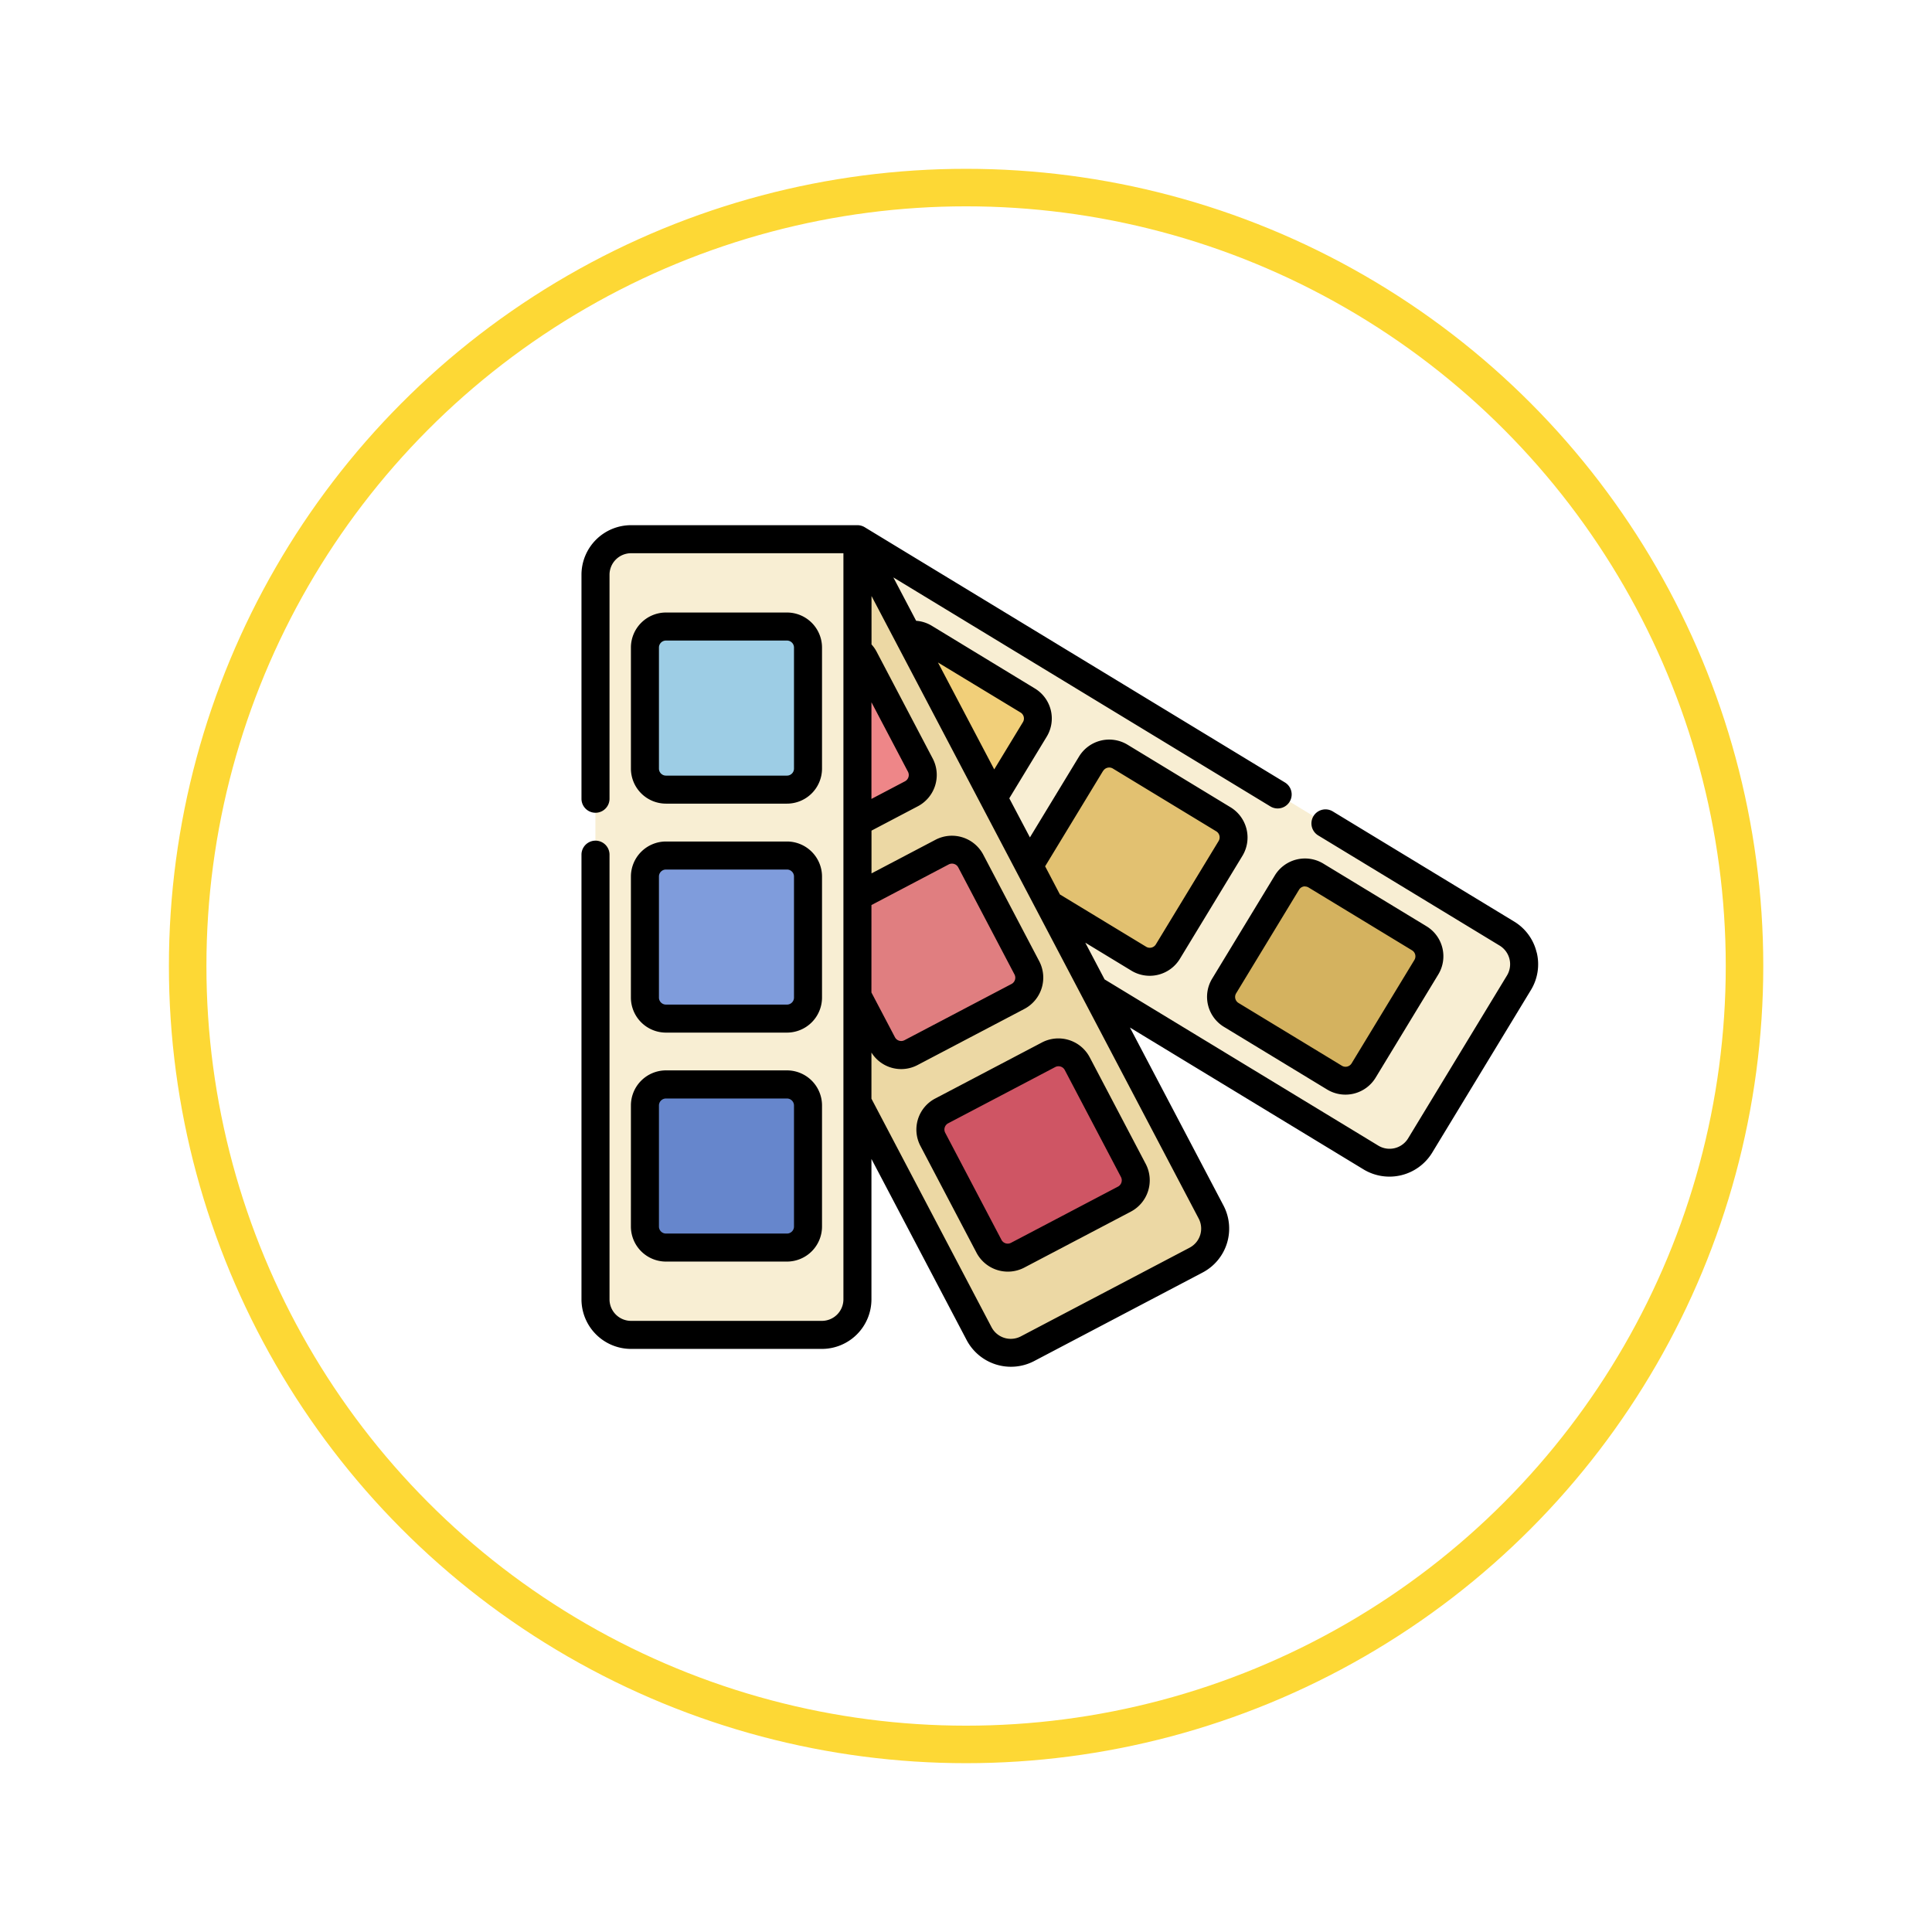 <svg xmlns="http://www.w3.org/2000/svg" xmlns:xlink="http://www.w3.org/1999/xlink" width="103" height="103" viewBox="0 0 103 103">
  <defs>
    <filter id="Ellipse_5554" x="0" y="0" width="103" height="103" filterUnits="userSpaceOnUse">
      <feOffset dy="3" input="SourceAlpha"/>
      <feGaussianBlur stdDeviation="3" result="blur"/>
      <feFlood flood-opacity="0.161"/>
      <feComposite operator="in" in2="blur"/>
      <feComposite in="SourceGraphic"/>
    </filter>
  </defs>
  <g id="Group_128167" data-name="Group 128167" transform="translate(-1010.285 -11090)">
    <g transform="matrix(1, 0, 0, 1, 1010.29, 11090)" filter="url(#Ellipse_5554)">
      <g id="Ellipse_5554-2" data-name="Ellipse 5554" transform="translate(9 6)" fill="#fff" stroke="#fdd835" stroke-width="2">
        <circle cx="42.5" cy="42.5" r="42.5" stroke="none"/>
        <circle cx="42.5" cy="42.5" r="41.5" fill="none"/>
      </g>
    </g>
    <g id="_005-swatches" data-name="005-swatches" transform="translate(1041.285 11117.539)">
      <path id="Path_192706" data-name="Path 192706" d="M116.77,28.956,82.131,7.922,74.883,19.858l34.638,21.034a1.9,1.9,0,0,0,2.6-.636l5.281-8.7a1.894,1.894,0,0,0-.636-2.6Zm0,0" transform="translate(-67.424 -6.718)" fill="#f8eed3"/>
      <path id="Path_192707" data-name="Path 192707" d="M136.27,59.532l-3.349,5.515a1.121,1.121,0,0,0,.377,1.54l5.515,3.349a1.122,1.122,0,0,0,1.54-.376l3.349-5.515a1.121,1.121,0,0,0-.377-1.54l-5.515-3.349A1.121,1.121,0,0,0,136.27,59.532Zm0,0" transform="translate(-119.534 -52.701)" fill="#f1cf79"/>
      <path id="Path_192708" data-name="Path 192708" d="M345.781,186.755l-3.349,5.515a1.121,1.121,0,0,0,.376,1.54l5.515,3.349a1.121,1.121,0,0,0,1.54-.376l3.349-5.515a1.121,1.121,0,0,0-.376-1.54l-5.515-3.349A1.121,1.121,0,0,0,345.781,186.755Zm0,0" transform="translate(-308.176 -167.252)" fill="#d4b25f"/>
      <path id="Path_192709" data-name="Path 192709" d="M243.57,133.546l-5.515-3.349a1.121,1.121,0,0,1-.376-1.54l3.349-5.515a1.121,1.121,0,0,1,1.54-.377l5.515,3.349a1.121,1.121,0,0,1,.377,1.54l-3.349,5.515A1.121,1.121,0,0,1,243.57,133.546Zm0,0" transform="translate(-213.857 -109.975)" fill="#e2c171"/>
      <path id="Path_192710" data-name="Path 192710" d="M54.771,43.793,35.916,7.922l-12.361,6.5L42.41,50.29a1.894,1.894,0,0,0,2.559.8l9.006-4.734a1.894,1.894,0,0,0,.8-2.559Zm0,0" transform="translate(-21.208 -6.718)" fill="#ecd8a4"/>
      <path id="Path_192711" data-name="Path 192711" d="M78.965,65.663l-5.711,3a1.121,1.121,0,0,0-.471,1.514l3,5.712a1.122,1.122,0,0,0,1.514.471l5.711-3a1.121,1.121,0,0,0,.471-1.514l-3-5.712A1.122,1.122,0,0,0,78.965,65.663Zm0,0" transform="translate(-65.416 -58.592)" fill="#ee8688"/>
      <path id="Path_192712" data-name="Path 192712" d="M193.009,282.63l-5.711,3a1.121,1.121,0,0,0-.471,1.514l3,5.711a1.121,1.121,0,0,0,1.514.471l5.711-3a1.121,1.121,0,0,0,.471-1.514l-3-5.711A1.121,1.121,0,0,0,193.009,282.63Zm0,0" transform="translate(-168.101 -253.947)" fill="#cf5564"/>
      <path id="Path_192713" data-name="Path 192713" d="M132.807,184.374l-3-5.711a1.121,1.121,0,0,1,.471-1.514l5.711-3a1.121,1.121,0,0,1,1.514.471l3,5.711a1.122,1.122,0,0,1-.471,1.514l-5.712,3a1.121,1.121,0,0,1-1.514-.471Zm0,0" transform="translate(-116.759 -156.269)" fill="#e07e80"/>
      <path id="Path_192714" data-name="Path 192714" d="M9.352,7.921A1.9,1.9,0,0,0,7.457,9.816v38.63a1.9,1.9,0,0,0,1.895,1.895H19.527a1.9,1.9,0,0,0,1.895-1.895V7.921Zm0,0" transform="translate(-6.714 -6.717)" fill="#f8eed3"/>
      <path id="Path_192715" data-name="Path 192715" d="M41.48,54.652H35.028a1.121,1.121,0,0,0-1.121,1.121v6.452a1.121,1.121,0,0,0,1.121,1.121H41.48A1.121,1.121,0,0,0,42.6,62.226V55.774A1.121,1.121,0,0,0,41.48,54.652Zm0,0" transform="translate(-30.529 -48.794)" fill="#9dcde5"/>
      <path id="Path_192716" data-name="Path 192716" d="M41.48,299.766H35.028a1.121,1.121,0,0,0-1.121,1.121v6.452a1.121,1.121,0,0,0,1.121,1.121H41.48a1.121,1.121,0,0,0,1.121-1.121v-6.452A1.121,1.121,0,0,0,41.48,299.766Zm0,0" transform="translate(-30.529 -269.492)" fill="#6686cc"/>
      <path id="Path_192717" data-name="Path 192717" d="M33.906,184.78v-6.452a1.121,1.121,0,0,1,1.121-1.121H41.48a1.121,1.121,0,0,1,1.121,1.121v6.452A1.121,1.121,0,0,1,41.48,185.9H35.028A1.121,1.121,0,0,1,33.906,184.78Zm0,0" transform="translate(-30.529 -159.141)" fill="#7f9cdc"/>
      <path id="Path_192718" data-name="Path 192718" d="M28.318,57.38H34.77a1.87,1.87,0,0,0,1.868-1.868V49.059a1.87,1.87,0,0,0-1.868-1.868H28.318a1.871,1.871,0,0,0-1.868,1.868v6.452A1.871,1.871,0,0,0,28.318,57.38Zm-.374-8.32a.374.374,0,0,1,.374-.374H34.77a.374.374,0,0,1,.374.374v6.452a.375.375,0,0,1-.374.374H28.318a.375.375,0,0,1-.374-.374Zm0,0" transform="translate(-23.814 -42.075)"/>
      <path id="Path_192719" data-name="Path 192719" d="M26.449,300.625a1.871,1.871,0,0,0,1.868,1.868H34.77a1.87,1.87,0,0,0,1.868-1.868v-6.452A1.87,1.87,0,0,0,34.77,292.3H28.318a1.871,1.871,0,0,0-1.868,1.868Zm1.495-6.452a.375.375,0,0,1,.374-.374H34.77a.375.375,0,0,1,.374.374v6.452a.374.374,0,0,1-.374.374H28.318a.374.374,0,0,1-.374-.374Zm0,0" transform="translate(-23.814 -262.774)"/>
      <path id="Path_192720" data-name="Path 192720" d="M26.449,178.067a1.871,1.871,0,0,0,1.868,1.868H34.77a1.871,1.871,0,0,0,1.868-1.868v-6.452a1.87,1.87,0,0,0-1.868-1.868H28.318a1.871,1.871,0,0,0-1.868,1.868Zm1.495-6.452a.374.374,0,0,1,.374-.374H34.77a.374.374,0,0,1,.374.374v6.452a.374.374,0,0,1-.374.374H28.318a.374.374,0,0,1-.374-.374Zm0,0" transform="translate(-23.814 -152.423)"/>
      <path id="Path_192721" data-name="Path 192721" d="M180.245,278.309a1.87,1.87,0,0,0-.784,2.523l3,5.712a1.89,1.89,0,0,0,2.523.784l5.712-3a1.888,1.888,0,0,0,.784-2.523l-3-5.711a1.889,1.889,0,0,0-2.523-.785Zm6.58-1.723a.374.374,0,0,1,.332.2l3,5.711A.382.382,0,0,1,190,283l-5.711,3a.376.376,0,0,1-.505-.157l-3-5.711a.375.375,0,0,1,.157-.505l5.711-3A.367.367,0,0,1,186.825,276.586Zm0,0" transform="translate(-161.392 -247.28)"/>
      <path id="Path_192722" data-name="Path 192722" d="M338.438,179.7l-3.349,5.515a1.871,1.871,0,0,0,.627,2.567l5.515,3.349a1.884,1.884,0,0,0,2.567-.627l3.349-5.515a1.871,1.871,0,0,0-.627-2.567L341,179.07A1.884,1.884,0,0,0,338.438,179.7Zm1.6.6a.367.367,0,0,1,.193.054l5.515,3.349a.374.374,0,0,1,.126.514l-3.349,5.515a.378.378,0,0,1-.514.126l-5.515-3.349a.374.374,0,0,1-.125-.514l3.349-5.515A.373.373,0,0,1,340.036,180.293Zm0,0" transform="translate(-301.467 -160.578)"/>
      <path id="Path_192723" data-name="Path 192723" d="M50.922,23.237A2.633,2.633,0,0,0,49.738,21.6l-9.685-5.881A.747.747,0,0,0,39.277,17l9.685,5.881a1.162,1.162,0,0,1,.385,1.576l-5.281,8.7a1.158,1.158,0,0,1-1.577.385l-14.6-8.866-1.03-1.959,2.47,1.5a1.884,1.884,0,0,0,2.567-.627l3.349-5.515a1.887,1.887,0,0,0-.627-2.567L29.1,12.156a1.884,1.884,0,0,0-2.567.627l-2.625,4.322-1.1-2.084,1.995-3.286a1.87,1.87,0,0,0-.627-2.567L18.669,5.819a1.866,1.866,0,0,0-.827-.262L16.627,3.245l20.1,12.208a.747.747,0,1,0,.776-1.277L15.1.569a.754.754,0,0,0-.388-.109H2.642A2.645,2.645,0,0,0,0,3.1V15.044a.747.747,0,1,0,1.495,0V3.1A1.149,1.149,0,0,1,2.642,1.955H13.965V41.733a1.149,1.149,0,0,1-1.148,1.147H2.642a1.149,1.149,0,0,1-1.147-1.147V18.026a.747.747,0,1,0-1.495,0V41.733a2.645,2.645,0,0,0,2.642,2.642H12.817a2.645,2.645,0,0,0,2.642-2.642V34.248l5.086,9.676a2.671,2.671,0,0,0,3.568,1.109L33.119,40.3a2.645,2.645,0,0,0,1.109-3.568l-4.988-9.49,12.474,7.575a2.67,2.67,0,0,0,3.629-.887l5.281-8.7a2.635,2.635,0,0,0,.3-2ZM27.814,13.559a.377.377,0,0,1,.514-.126l5.515,3.349a.377.377,0,0,1,.126.514L30.62,22.811a.377.377,0,0,1-.514.125l-4.6-2.79-.787-1.5,3.091-5.09ZM15.459,9.9l1.949,3.707a.38.38,0,0,1-.157.505l-1.792.942Zm0,10.811,4.122-2.166a.377.377,0,0,1,.505.157l3,5.711a.377.377,0,0,1-.157.505l-5.711,3a.377.377,0,0,1-.505-.157l-1.255-2.388Zm7.95-10.264a.374.374,0,0,1,.125.514l-1.529,2.518-3-5.7Zm9.015,28.53L23.417,43.71a1.158,1.158,0,0,1-1.55-.482L15.459,31.036V28.575a1.868,1.868,0,0,0,2.456.667l5.711-3a1.887,1.887,0,0,0,.785-2.523l-3-5.711a1.888,1.888,0,0,0-2.523-.784l-3.426,1.8v-2.28l2.487-1.307a1.888,1.888,0,0,0,.784-2.523l-3-5.712a1.857,1.857,0,0,0-.27-.384V4.236L32.906,37.427a1.148,1.148,0,0,1-.482,1.549Zm0,0"/>
    </g>
  </g>
</svg>
